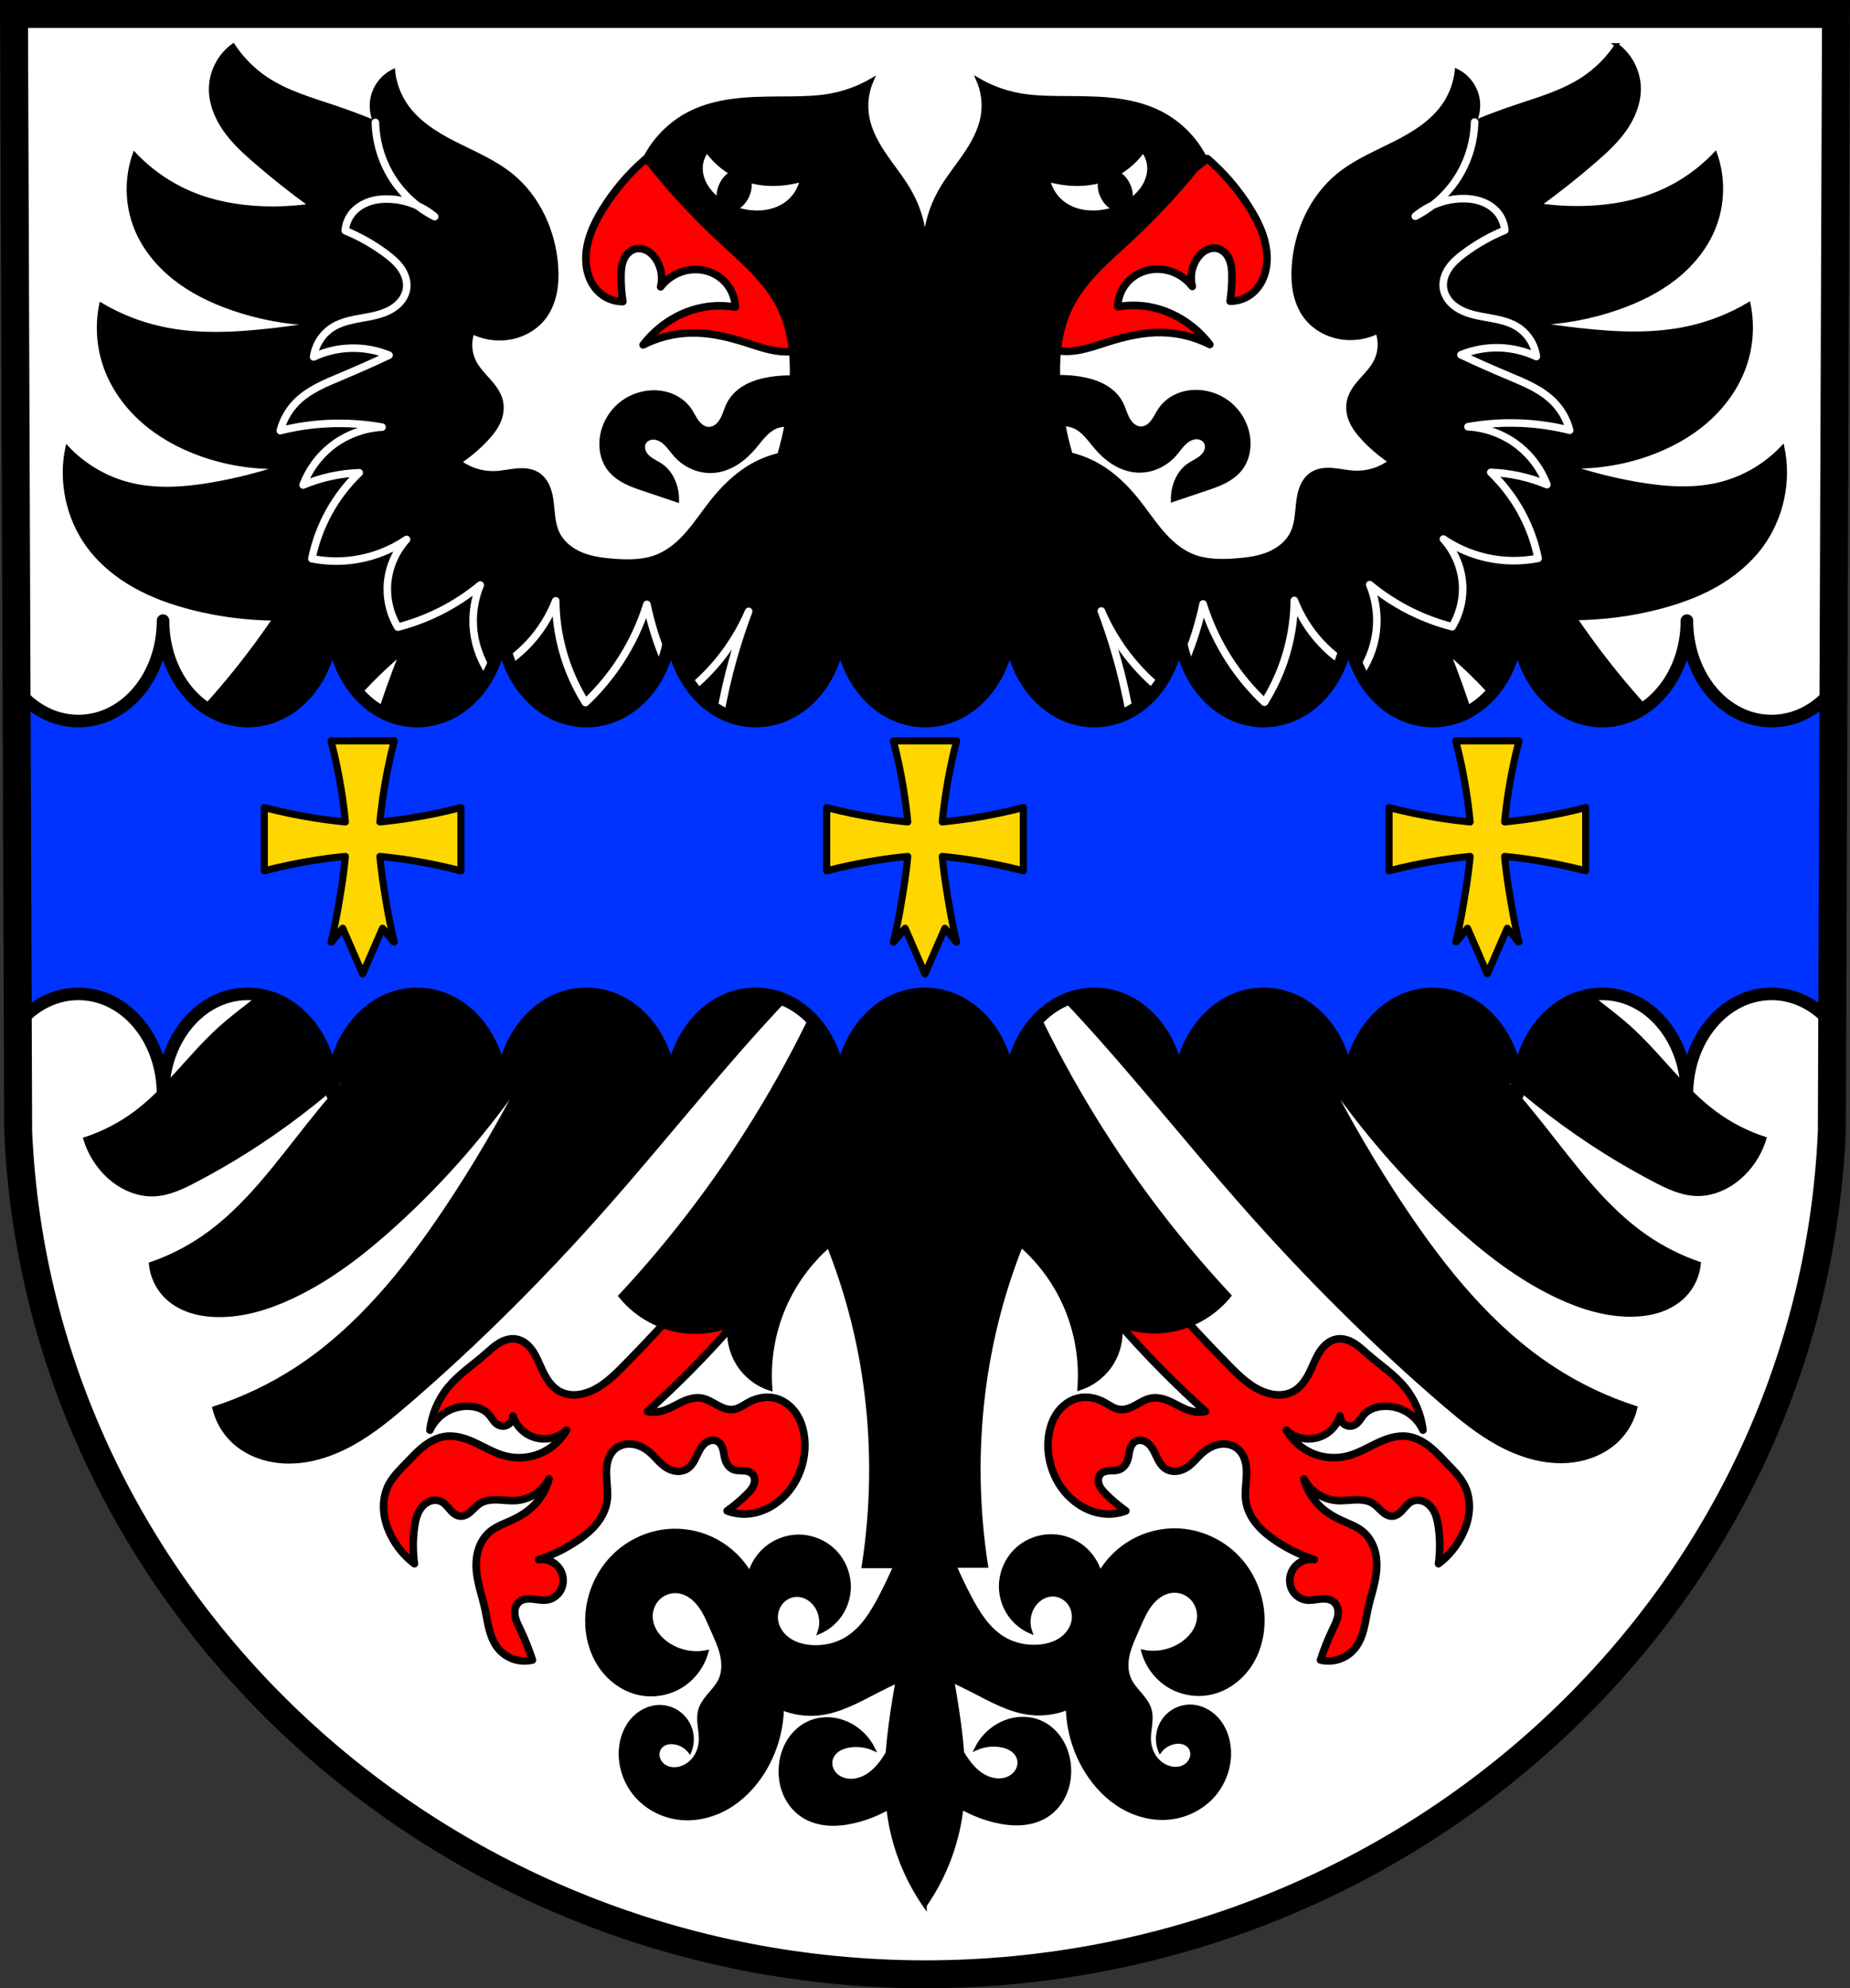 <?xml version="1.0" encoding="UTF-8" standalone="no"?>
<!-- Created with Inkscape (http://www.inkscape.org/) -->

<svg
   xmlns:dc="http://purl.org/dc/elements/1.1/"
   xmlns:cc="http://creativecommons.org/ns#"
   xmlns:rdf="http://www.w3.org/1999/02/22-rdf-syntax-ns#"
   xmlns:svg="http://www.w3.org/2000/svg"
   xmlns="http://www.w3.org/2000/svg"
   xmlns:sodipodi="http://sodipodi.sourceforge.net/DTD/sodipodi-0.dtd"
   xmlns:inkscape="http://www.inkscape.org/namespaces/inkscape"
   width="194.64mm"
   height="209.15mm"
   viewBox="0 0 194.64 209.15"
   version="1.1"
   id="svg7083"
   inkscape:version="0.92.4 (5da689c313, 2019-01-14)"
   sodipodi:docname="DEU Metterich COA.svg">
  <rect x="0" y="0" width="194.64" height="209.15" fill="#333333" stroke="none"/>
  <defs
     id="defs7077">
    <inkscape:path-effect
       effect="spiro"
       id="path-effect8457"
       is_visible="true" />
    <inkscape:path-effect
       effect="spiro"
       id="path-effect8407"
       is_visible="true" />
    <inkscape:path-effect
       effect="spiro"
       id="path-effect8383"
       is_visible="true" />
    <inkscape:path-effect
       effect="spiro"
       id="path-effect8345"
       is_visible="true" />
    <inkscape:path-effect
       effect="spiro"
       id="path-effect8309"
       is_visible="true" />
    <inkscape:path-effect
       effect="spiro"
       id="path-effect8303"
       is_visible="true" />
    <inkscape:path-effect
       effect="spiro"
       id="path-effect8298"
       is_visible="true" />
    <inkscape:path-effect
       effect="spiro"
       id="path-effect8293"
       is_visible="true" />
    <inkscape:path-effect
       effect="spiro"
       id="path-effect8289"
       is_visible="true" />
    <inkscape:path-effect
       effect="spiro"
       id="path-effect8345-5"
       is_visible="true" />
    <inkscape:path-effect
       effect="spiro"
       id="path-effect8383-8"
       is_visible="true" />
    <inkscape:path-effect
       effect="spiro"
       id="path-effect8407-5"
       is_visible="true" />
    <inkscape:path-effect
       effect="spiro"
       id="path-effect8457-2"
       is_visible="true" />
    <inkscape:path-effect
       effect="spiro"
       id="path-effect8457-2-9"
       is_visible="true" />
  </defs>
  <sodipodi:namedview
     id="base"
     pagecolor="#ffffff"
     bordercolor="#666666"
     borderopacity="1.0"
     inkscape:pageopacity="0.0"
     inkscape:pageshadow="2"
     inkscape:zoom="0.69324411"
     inkscape:cx="367.82386"
     inkscape:cy="395.24315"
     inkscape:document-units="mm"
     inkscape:current-layer="layer1"
     showgrid="false"
     inkscape:window-width="1366"
     inkscape:window-height="745"
     inkscape:window-x="-8"
     inkscape:window-y="-8"
     inkscape:window-maximized="1"
     fit-margin-top="0"
     fit-margin-left="0"
     fit-margin-right="0"
     fit-margin-bottom="0"
     inkscape:snap-midpoints="true"
     inkscape:snap-smooth-nodes="true"
     inkscape:snap-nodes="true" />
  <g
     inkscape:label="Ebene 1"
     inkscape:groupmode="layer"
     id="layer1"
     transform="translate(-4.305,-9.808)">
    <path
       style="fill:#ffffff;fill-rule:evenodd;stroke:none;stroke-width:2.938;stroke-linecap:round;stroke-linejoin:miter;stroke-miterlimit:4;stroke-dasharray:none;stroke-opacity:1"
       inkscape:connector-curvature="0"
       d="m 197.47,11.278 -0.438,117.565 c -2.134,49.453 -44.287,88.619 -95.407,88.646 C 50.551,217.428 8.382,178.248 6.218,128.842 L 5.78,11.278 H 101.623 Z"
       id="path10563-0-6-6-9"
       sodipodi:nodetypes="ccccccc" />
    <path
       style="fill:#ff0000;stroke:#000000;stroke-width:3;stroke-linecap:round;stroke-linejoin:round;stroke-opacity:1;stroke-miterlimit:4;stroke-dasharray:none;fill-opacity:1"
       d="M 479.32 62.941 C 466.521 73.484 452.608 82.672 437.887 90.303 C 433.06 92.805 428.137 95.144 423.535 98.039 C 418.933 100.934 414.623 104.428 411.459 108.85 C 408.295 113.271 406.34 118.696 406.73 124.119 C 406.926 126.83 407.707 129.508 409.088 131.85 C 410.468 134.191 412.456 136.188 414.84 137.494 C 418.251 139.363 422.314 139.75 426.18 139.322 C 430.951 138.794 435.501 137.105 440.08 135.664 C 446.957 133.5 454.091 131.864 461.299 132.006 C 467.889 132.135 474.446 133.774 480.322 136.762 C 478.119 133.874 475.527 131.283 472.639 129.08 C 467.819 125.403 462.148 122.816 456.178 121.764 C 452.074 121.04 447.842 121.04 443.738 121.764 C 443.816 118.299 445.133 114.875 447.396 112.252 C 449.407 109.922 452.14 108.236 455.107 107.42 C 458.075 106.604 461.265 106.652 464.225 107.496 C 467.831 108.525 471.089 110.739 473.371 113.715 C 472.41 110.018 473.091 105.926 475.199 102.74 C 476.117 101.353 477.313 100.12 478.783 99.34 C 480.253 98.56 482.012 98.263 483.613 98.717 C 484.672 99.017 485.629 99.633 486.395 100.424 C 487.16 101.215 487.738 102.175 488.145 103.197 C 488.958 105.242 489.093 107.49 489.102 109.691 C 489.115 112.996 488.869 116.302 488.369 119.568 C 491.232 119.59 494.094 118.68 496.418 117.008 C 498.477 115.526 500.099 113.472 501.191 111.182 C 502.283 108.892 502.855 106.371 503.002 103.838 C 503.432 96.445 500.302 89.292 496.418 82.986 C 491.794 75.479 486.004 68.691 479.32 62.941 z M 256.326 63.096 C 249.642 68.846 243.852 75.634 239.229 83.141 C 235.345 89.446 232.215 96.599 232.645 103.992 C 232.792 106.525 233.363 109.046 234.455 111.336 C 235.547 113.626 237.169 115.68 239.229 117.162 C 241.552 118.834 244.415 119.745 247.277 119.723 C 246.777 116.456 246.531 113.15 246.545 109.846 C 246.554 107.645 246.688 105.397 247.502 103.352 C 247.909 102.329 248.485 101.369 249.25 100.578 C 250.015 99.787 250.974 99.171 252.033 98.871 C 253.634 98.417 255.394 98.714 256.863 99.494 C 258.333 100.274 259.529 101.507 260.447 102.895 C 262.555 106.08 263.236 110.172 262.275 113.869 C 264.558 110.894 267.816 108.679 271.422 107.65 C 274.381 106.806 277.572 106.758 280.539 107.574 C 283.506 108.39 286.237 110.076 288.248 112.406 C 290.512 115.03 291.829 118.454 291.906 121.918 C 287.802 121.194 283.573 121.194 279.469 121.918 C 273.499 122.971 267.828 125.558 263.008 129.234 C 260.12 131.437 257.527 134.028 255.324 136.916 C 261.2 133.929 267.757 132.29 274.348 132.16 C 281.555 132.019 288.688 133.655 295.564 135.818 C 300.143 137.259 304.696 138.948 309.467 139.477 C 313.333 139.904 317.395 139.517 320.807 137.648 C 323.191 136.343 325.178 134.346 326.559 132.004 C 327.939 129.662 328.719 126.985 328.914 124.273 C 329.304 118.851 327.351 113.425 324.188 109.004 C 321.024 104.583 316.713 101.088 312.111 98.193 C 307.509 95.299 302.587 92.959 297.76 90.457 C 283.038 82.826 269.125 73.638 256.326 63.096 z M 287.434 510.146 L 273.869 513.846 C 265.402 523.574 256.63 533.035 247.564 542.209 C 243.243 546.582 238.622 551.033 232.764 552.896 C 231.088 553.429 229.334 553.737 227.576 553.701 C 225.818 553.667 224.057 553.279 222.488 552.484 C 220.717 551.587 219.231 550.19 218.035 548.605 C 216.839 547.02 215.916 545.246 215.088 543.441 C 213.943 540.947 212.952 538.354 211.379 536.105 C 210.592 534.981 209.661 533.949 208.557 533.135 C 207.452 532.321 206.169 531.731 204.812 531.521 C 202.461 531.159 200.055 531.966 198.027 533.211 C 196 534.456 194.275 536.122 192.482 537.688 C 187.65 541.908 182.205 545.504 178.094 550.43 C 174.025 555.305 171.419 561.385 170.695 567.693 C 172.063 564.686 174.373 562.118 177.219 560.439 C 180.064 558.761 183.431 557.982 186.725 558.24 C 188.104 558.348 189.477 558.634 190.752 559.17 C 192.027 559.705 193.206 560.496 194.125 561.529 C 194.743 562.224 195.235 563.018 195.795 563.76 C 196.355 564.502 197.003 565.208 197.826 565.639 C 198.567 566.027 199.431 566.171 200.258 566.045 C 201.085 565.919 201.868 565.523 202.459 564.932 C 203.05 564.34 203.45 563.555 203.576 562.729 C 203.611 562.5 203.619 562.268 203.613 562.037 C 204.683 565.325 207.067 568.185 210.156 569.75 C 212.52 570.947 215.252 571.404 217.877 571.039 C 220.501 570.674 223.005 569.49 224.953 567.693 C 222.606 571.781 218.895 575.071 214.555 576.91 C 210.215 578.749 205.271 579.128 200.701 577.971 C 196.596 576.932 192.901 574.731 189.078 572.91 C 185.255 571.089 181.057 569.606 176.859 570.16 C 173.667 570.582 170.723 572.163 168.189 574.15 C 165.656 576.137 163.477 578.531 161.24 580.848 C 158.658 583.522 155.938 586.168 154.252 589.48 C 152.704 592.522 152.113 596.007 152.336 599.412 C 152.559 602.818 153.574 606.146 155.074 609.211 C 157.277 613.711 160.543 617.686 164.529 620.721 C 163.88 615.954 163.88 611.1 164.529 606.334 C 164.921 603.458 165.604 600.49 167.455 598.254 C 168.381 597.136 169.593 596.235 170.977 595.797 C 172.36 595.359 173.918 595.409 175.217 596.057 C 176.643 596.768 177.634 598.098 178.688 599.293 C 179.214 599.891 179.772 600.467 180.422 600.928 C 181.072 601.389 181.823 601.731 182.615 601.812 C 183.404 601.893 184.205 601.712 184.926 601.381 C 185.646 601.05 186.291 600.573 186.887 600.049 C 188.077 599.001 189.098 597.746 190.426 596.879 C 192.474 595.541 195.039 595.27 197.484 595.348 C 199.93 595.426 202.372 595.815 204.812 595.646 C 207.546 595.457 210.227 594.554 212.518 593.051 C 214.809 591.547 216.703 589.446 217.965 587.014 C 216.87 591.231 214.562 595.128 211.389 598.113 C 208.998 600.363 206.15 602.085 203.168 603.457 C 200.206 604.82 197.036 605.887 194.535 607.979 C 192.286 609.86 190.719 612.486 189.877 615.295 C 189.035 618.104 188.891 621.092 189.191 624.01 C 189.696 628.908 191.42 633.588 192.48 638.396 C 193.094 641.177 193.487 644.007 194.209 646.762 C 194.931 649.516 196.009 652.233 197.824 654.428 C 199.425 656.363 201.577 657.837 203.959 658.631 C 206.341 659.425 208.947 659.537 211.389 658.949 C 210.021 654.735 208.372 650.612 206.457 646.617 C 205.624 644.881 204.729 643.131 204.441 641.227 C 204.298 640.274 204.312 639.291 204.564 638.361 C 204.817 637.432 205.316 636.559 206.045 635.93 C 206.765 635.307 207.682 634.943 208.619 634.779 C 209.557 634.616 210.518 634.647 211.465 634.742 C 213.358 634.935 215.263 635.393 217.145 635.107 C 219.307 634.78 221.28 633.43 222.422 631.564 C 223.564 629.699 223.87 627.356 223.309 625.242 C 222.779 623.25 221.492 621.47 219.766 620.344 C 218.039 619.218 215.892 618.758 213.855 619.076 C 219.233 617.325 224.367 614.828 229.064 611.678 C 231.864 609.8 234.528 607.672 236.68 605.076 C 238.831 602.48 240.456 599.386 240.984 596.057 C 241.558 592.441 240.827 588.761 240.754 585.102 C 240.717 583.272 240.85 581.419 241.381 579.668 C 241.912 577.917 242.865 576.263 244.273 575.094 C 245.257 574.277 246.443 573.713 247.688 573.424 C 248.932 573.134 250.235 573.114 251.496 573.32 C 254.019 573.734 256.336 575.042 258.25 576.736 C 260.359 578.603 262.05 580.959 264.414 582.49 C 265.696 583.321 267.167 583.888 268.689 584.004 C 270.212 584.12 271.787 583.764 273.047 582.9 C 274.264 582.066 275.132 580.814 275.822 579.51 C 276.513 578.206 277.054 576.826 277.783 575.543 C 278.512 574.26 279.46 573.052 280.746 572.33 C 281.389 571.969 282.111 571.736 282.848 571.701 C 283.584 571.667 284.337 571.833 284.969 572.215 C 285.524 572.55 285.973 573.044 286.311 573.598 C 286.648 574.152 286.878 574.766 287.047 575.393 C 287.385 576.646 287.487 577.954 287.846 579.201 C 288.096 580.074 288.476 580.916 289.023 581.641 C 289.571 582.365 290.292 582.969 291.133 583.312 C 292.323 583.8 293.654 583.743 294.939 583.799 C 295.582 583.825 296.227 583.886 296.848 584.057 C 297.468 584.227 298.066 584.515 298.533 584.957 C 299.109 585.502 299.46 586.262 299.568 587.047 C 299.677 587.832 299.551 588.64 299.275 589.383 C 298.724 590.869 297.606 592.066 296.477 593.178 C 294.049 595.568 291.437 597.769 288.668 599.754 C 291.022 600.643 293.551 601.066 296.066 600.988 C 301.584 600.817 306.872 598.222 310.865 594.41 C 316.892 588.658 320.066 580.114 319.496 571.803 C 319.244 568.124 318.273 564.44 316.27 561.344 C 314.266 558.247 311.169 555.781 307.576 554.949 C 304.121 554.15 300.416 554.903 297.299 556.594 C 296.295 557.138 295.345 557.776 294.342 558.322 C 293.339 558.868 292.266 559.326 291.133 559.471 C 289.999 559.615 288.842 559.442 287.754 559.096 C 286.666 558.748 285.64 558.232 284.639 557.682 C 282.636 556.582 280.647 555.314 278.391 554.951 C 276.948 554.719 275.462 554.876 274.051 555.252 C 272.639 555.628 271.293 556.22 269.984 556.869 C 267.366 558.167 264.814 559.718 261.949 560.295 C 260.327 560.622 258.638 560.622 257.016 560.295 C 262.497 555.372 267.843 550.3 273.047 545.086 C 278.888 539.233 284.549 533.202 290.02 527.002 L 287.434 510.146 z M 448.211 510.146 L 445.625 527.002 C 451.096 533.202 456.757 539.233 462.598 545.086 C 467.801 550.3 473.148 555.372 478.629 560.295 C 477.006 560.622 475.32 560.622 473.697 560.295 C 470.833 559.718 468.28 558.167 465.662 556.869 C 464.353 556.22 463.005 555.628 461.594 555.252 C 460.182 554.876 458.696 554.719 457.254 554.951 C 454.998 555.314 453.011 556.582 451.008 557.682 C 450.006 558.232 448.979 558.748 447.891 559.096 C 446.802 559.443 445.645 559.618 444.512 559.473 C 443.379 559.328 442.306 558.87 441.303 558.324 C 440.299 557.778 439.352 557.14 438.348 556.596 C 435.231 554.905 431.525 554.152 428.07 554.951 C 424.477 555.783 421.38 558.249 419.377 561.346 C 417.374 564.442 416.401 568.126 416.148 571.805 C 415.579 580.116 418.755 588.66 424.781 594.412 C 428.774 598.224 434.062 600.82 439.58 600.99 C 442.095 601.068 444.623 600.645 446.977 599.756 C 444.208 597.77 441.597 595.57 439.17 593.18 C 438.04 592.068 436.921 590.871 436.369 589.385 C 436.093 588.642 435.97 587.834 436.078 587.049 C 436.187 586.264 436.538 585.504 437.113 584.959 C 437.58 584.517 438.179 584.229 438.799 584.059 C 439.419 583.888 440.064 583.828 440.707 583.801 C 441.992 583.745 443.323 583.802 444.514 583.314 C 445.354 582.971 446.075 582.367 446.623 581.643 C 447.171 580.918 447.55 580.076 447.801 579.203 C 448.159 577.956 448.262 576.648 448.6 575.395 C 448.769 574.768 448.998 574.154 449.336 573.6 C 449.674 573.045 450.124 572.553 450.68 572.217 C 451.311 571.835 452.062 571.668 452.799 571.703 C 453.536 571.737 454.257 571.971 454.9 572.332 C 456.187 573.054 457.134 574.262 457.863 575.545 C 458.592 576.828 459.134 578.208 459.824 579.512 C 460.515 580.816 461.383 582.068 462.6 582.902 C 463.859 583.766 465.434 584.121 466.957 584.006 C 468.48 583.89 469.951 583.323 471.232 582.492 C 473.597 580.961 475.287 578.605 477.396 576.738 C 479.311 575.044 481.628 573.736 484.15 573.322 C 485.412 573.116 486.714 573.134 487.959 573.424 C 489.204 573.713 490.39 574.277 491.373 575.094 C 492.781 576.263 493.734 577.917 494.266 579.668 C 494.797 581.419 494.929 583.272 494.893 585.102 C 494.819 588.761 494.087 592.441 494.66 596.057 C 495.188 599.386 496.813 602.48 498.965 605.076 C 501.116 607.672 503.78 609.8 506.58 611.678 C 511.277 614.828 516.411 617.325 521.789 619.076 C 519.753 618.758 517.605 619.218 515.879 620.344 C 514.153 621.47 512.865 623.25 512.336 625.242 C 511.774 627.356 512.08 629.699 513.223 631.564 C 514.365 633.43 516.337 634.78 518.5 635.107 C 520.382 635.393 522.286 634.935 524.18 634.742 C 525.126 634.646 526.088 634.615 527.025 634.779 C 527.963 634.943 528.88 635.307 529.6 635.93 C 530.328 636.559 530.827 637.432 531.08 638.361 C 531.333 639.291 531.349 640.274 531.205 641.227 C 530.918 643.131 530.022 644.881 529.189 646.617 C 527.274 650.612 525.626 654.735 524.258 658.949 C 526.699 659.537 529.305 659.425 531.688 658.631 C 534.07 657.837 536.221 656.363 537.822 654.428 C 539.638 652.233 540.715 649.516 541.438 646.762 C 542.16 644.007 542.553 641.177 543.166 638.396 C 544.227 633.588 545.95 628.908 546.455 624.01 C 546.756 621.092 546.612 618.104 545.77 615.295 C 544.927 612.486 543.361 609.86 541.111 607.979 C 538.611 605.887 535.44 604.82 532.479 603.457 C 529.496 602.085 526.649 600.363 524.258 598.113 C 521.084 595.128 518.776 591.231 517.682 587.014 C 518.943 589.446 520.838 591.547 523.129 593.051 C 525.42 594.554 528.1 595.457 530.834 595.646 C 533.275 595.815 535.717 595.426 538.162 595.348 C 540.607 595.269 543.172 595.541 545.221 596.879 C 546.548 597.746 547.569 599.001 548.76 600.049 C 549.355 600.573 550 601.05 550.721 601.381 C 551.441 601.712 552.242 601.893 553.031 601.812 C 553.824 601.732 554.575 601.389 555.225 600.928 C 555.875 600.467 556.432 599.891 556.959 599.293 C 558.012 598.098 559.004 596.768 560.43 596.057 C 561.729 595.409 563.286 595.359 564.67 595.797 C 566.054 596.235 567.266 597.136 568.191 598.254 C 570.042 600.49 570.726 603.458 571.117 606.334 C 571.766 611.1 571.766 615.954 571.117 620.721 C 575.104 617.686 578.37 613.711 580.572 609.211 C 582.073 606.146 583.088 602.818 583.311 599.412 C 583.533 596.007 582.942 592.522 581.395 589.48 C 579.708 586.168 576.988 583.522 574.406 580.848 C 572.17 578.531 569.991 576.137 567.457 574.15 C 564.923 572.163 561.979 570.582 558.787 570.16 C 554.589 569.606 550.391 571.089 546.568 572.91 C 542.745 574.731 539.05 576.932 534.945 577.971 C 530.376 579.128 525.432 578.749 521.092 576.91 C 516.752 575.071 513.041 571.781 510.693 567.693 C 512.641 569.49 515.145 570.675 517.77 571.039 C 520.394 571.403 523.127 570.947 525.49 569.75 C 528.582 568.184 530.967 565.32 532.035 562.029 C 532.028 562.263 532.036 562.497 532.072 562.729 C 532.198 563.555 532.596 564.34 533.188 564.932 C 533.779 565.523 534.562 565.919 535.389 566.045 C 536.216 566.171 537.081 566.026 537.822 565.639 C 538.646 565.208 539.292 564.502 539.852 563.76 C 540.411 563.018 540.904 562.224 541.521 561.529 C 542.441 560.496 543.619 559.705 544.895 559.17 C 546.17 558.634 547.543 558.348 548.922 558.24 C 552.215 557.982 555.582 558.761 558.428 560.439 C 561.273 562.118 563.585 564.686 564.953 567.693 C 564.229 561.385 561.622 555.305 557.553 550.43 C 553.441 545.504 547.999 541.908 543.166 537.688 C 541.374 536.122 539.647 534.456 537.619 533.211 C 535.591 531.966 533.186 531.159 530.834 531.521 C 529.478 531.73 528.197 532.321 527.092 533.135 C 525.987 533.949 525.054 534.981 524.268 536.105 C 522.694 538.354 521.704 540.947 520.559 543.441 C 519.73 545.246 518.808 547.02 517.611 548.605 C 516.415 550.19 514.931 551.587 513.16 552.484 C 511.592 553.279 509.83 553.665 508.072 553.701 C 506.314 553.735 504.558 553.429 502.883 552.896 C 497.024 551.033 492.405 546.582 488.084 542.209 C 479.019 533.035 470.245 523.574 461.777 513.846 L 448.211 510.146 z "
       transform="matrix(0.265,0,0,0.265,4.305,9.808)"
       id="path8343" />
    <path
       style="fill:#000000;stroke:#000000;stroke-width:0.395;stroke-linecap:butt;stroke-linejoin:miter;stroke-miterlimit:4;stroke-dasharray:none;stroke-opacity:1"
       d="m 174.399,14.542 c -0.908,1.383 -2.092,2.579 -3.462,3.496 -2.183,1.462 -4.755,2.181 -7.239,3.02 -1.433,0.484 -2.85,1.014 -4.249,1.589 0.371,-0.784 0.483,-1.691 0.315,-2.543 -0.243,-1.228 -1.085,-2.32 -2.203,-2.86 -0.132,1.245 -0.568,2.457 -1.259,3.496 -1.257,1.891 -3.265,3.125 -5.282,4.143 -2.017,1.018 -4.135,1.898 -5.891,3.326 -2.82,2.293 -4.464,5.889 -4.721,9.535 -0.066,0.944 -0.046,1.898 0.142,2.825 0.188,0.927 0.548,1.826 1.117,2.578 0.998,1.32 2.609,2.107 4.249,2.225 1.131,0.081 2.282,-0.14 3.304,-0.636 0.351,0.973 0.293,2.089 -0.158,3.019 -0.367,0.759 -0.967,1.371 -1.526,1.999 -0.559,0.628 -1.1,1.314 -1.306,2.133 -0.171,0.68 -0.094,1.412 0.157,2.066 0.302,0.786 0.84,1.456 1.416,2.066 0.833,0.881 1.764,1.667 2.771,2.338 -1.061,0.794 -2.395,1.21 -3.715,1.159 -0.777,-0.03 -1.541,-0.217 -2.316,-0.281 -0.388,-0.032 -0.779,-0.034 -1.163,0.029 -0.384,0.063 -0.76,0.194 -1.085,0.411 -0.462,0.309 -0.801,0.781 -1.02,1.295 -0.22,0.514 -0.327,1.07 -0.397,1.625 -0.139,1.11 -0.141,2.273 -0.628,3.278 -0.497,1.026 -1.458,1.768 -2.507,2.196 -1.049,0.429 -2.187,0.575 -3.315,0.665 -1.592,0.126 -3.244,0.135 -4.721,-0.477 -1.251,-0.519 -2.294,-1.452 -3.18,-2.484 -0.887,-1.031 -1.64,-2.171 -2.485,-3.238 -1.192,-1.503 -2.585,-2.873 -4.249,-3.814 -0.887,-0.502 -1.843,-0.877 -2.833,-1.112 -0.306,-1.037 -0.558,-2.089 -0.76,-3.152 0.423,-0.008 0.848,0.081 1.231,0.265 0.448,0.216 0.829,0.552 1.166,0.92 0.337,0.368 0.635,0.77 0.958,1.151 0.54,0.637 1.151,1.218 1.853,1.667 0.701,0.449 1.496,0.762 2.322,0.847 0.775,0.08 1.568,-0.044 2.288,-0.343 0.72,-0.299 1.368,-0.771 1.886,-1.359 0.355,-0.402 0.651,-0.858 1.044,-1.222 0.196,-0.182 0.418,-0.34 0.664,-0.443 0.246,-0.103 0.519,-0.151 0.782,-0.11 0.171,0.027 0.337,0.091 0.479,0.192 0.142,0.101 0.258,0.239 0.327,0.4 0.11,0.256 0.093,0.556 -0.009,0.815 -0.103,0.259 -0.285,0.48 -0.496,0.66 -0.422,0.36 -0.951,0.566 -1.399,0.892 -0.682,0.497 -1.146,1.259 -1.391,2.071 -0.152,0.502 -0.226,1.028 -0.22,1.553 1.097,-0.375 2.195,-0.745 3.295,-1.109 0.718,-0.238 1.44,-0.475 2.115,-0.816 0.675,-0.342 1.309,-0.796 1.766,-1.402 0.747,-0.99 0.962,-2.327 0.732,-3.55 -0.23,-1.223 -0.887,-2.358 -1.823,-3.167 -0.936,-0.809 -2.146,-1.288 -3.377,-1.345 -0.769,-0.036 -1.549,0.09 -2.255,0.401 -0.706,0.311 -1.335,0.809 -1.773,1.448 -0.277,0.405 -0.477,0.86 -0.771,1.253 -0.147,0.196 -0.319,0.376 -0.522,0.512 -0.203,0.135 -0.441,0.225 -0.684,0.233 -0.301,0.009 -0.598,-0.108 -0.838,-0.291 -0.24,-0.184 -0.426,-0.431 -0.573,-0.697 -0.293,-0.531 -0.434,-1.136 -0.713,-1.675 -0.402,-0.778 -1.081,-1.387 -1.847,-1.802 -0.766,-0.415 -1.617,-0.645 -2.475,-0.787 -0.759,-0.125 -1.528,-0.179 -2.297,-0.169 -0.067,-2.497 0.23,-5.025 1.313,-7.256 1.4,-2.882 3.953,-4.981 6.295,-7.152 2.847,-2.639 5.481,-5.512 7.868,-8.582 -1.023,-2.039 -2.702,-3.735 -4.721,-4.768 -1.647,-0.843 -3.486,-1.243 -5.324,-1.422 -1.838,-0.179 -3.688,-0.146 -5.534,-0.167 -1.37,-0.016 -2.745,-0.062 -4.091,-0.318 -1.491,-0.283 -2.935,-0.823 -4.249,-1.589 0.533,1.198 0.702,2.559 0.476,3.852 -0.267,1.532 -1.058,2.918 -1.94,4.193 -0.882,1.275 -1.871,2.48 -2.616,3.842 -0.856,1.564 -1.372,3.317 -1.502,5.099 v 0.041 c -0.13,-1.782 -0.646,-3.535 -1.502,-5.099 -0.745,-1.361 -1.734,-2.567 -2.616,-3.842 -0.882,-1.275 -1.673,-2.661 -1.94,-4.193 -0.225,-1.294 -0.057,-2.654 0.476,-3.852 -1.314,0.766 -2.758,1.306 -4.249,1.589 -1.346,0.255 -2.721,0.302 -4.091,0.318 -1.846,0.021 -3.697,-0.012 -5.534,0.167 -1.838,0.179 -3.677,0.579 -5.324,1.422 -2.019,1.033 -3.698,2.729 -4.721,4.768 2.387,3.069 5.021,5.943 7.868,8.582 2.342,2.171 4.894,4.27 6.295,7.152 1.084,2.231 1.381,4.759 1.313,7.256 -0.769,-0.009 -1.538,0.044 -2.297,0.169 -0.857,0.142 -1.709,0.372 -2.475,0.787 -0.766,0.415 -1.444,1.024 -1.847,1.802 -0.279,0.539 -0.42,1.144 -0.713,1.675 -0.147,0.266 -0.333,0.513 -0.573,0.697 -0.24,0.184 -0.537,0.301 -0.838,0.291 -0.244,-0.008 -0.481,-0.097 -0.684,-0.233 -0.203,-0.135 -0.375,-0.315 -0.522,-0.512 -0.294,-0.392 -0.494,-0.848 -0.771,-1.253 -0.438,-0.639 -1.067,-1.138 -1.773,-1.448 -0.706,-0.311 -1.486,-0.437 -2.255,-0.401 -1.231,0.058 -2.44,0.536 -3.377,1.345 -0.936,0.809 -1.593,1.944 -1.823,3.167 -0.23,1.223 -0.015,2.56 0.732,3.55 0.458,0.607 1.091,1.061 1.766,1.402 0.675,0.342 1.397,0.579 2.115,0.816 1.1,0.364 2.199,0.734 3.295,1.109 0.007,-0.525 -0.068,-1.051 -0.22,-1.553 -0.246,-0.812 -0.71,-1.574 -1.391,-2.071 -0.448,-0.326 -0.977,-0.532 -1.399,-0.892 -0.211,-0.18 -0.394,-0.401 -0.496,-0.66 -0.102,-0.259 -0.119,-0.559 -0.009,-0.815 0.069,-0.161 0.185,-0.299 0.327,-0.4 0.142,-0.101 0.308,-0.165 0.479,-0.192 0.264,-0.041 0.536,0.006 0.782,0.11 0.246,0.103 0.467,0.261 0.664,0.443 0.393,0.364 0.689,0.82 1.044,1.222 0.518,0.587 1.166,1.06 1.886,1.359 0.72,0.299 1.513,0.423 2.288,0.343 0.826,-0.085 1.62,-0.399 2.322,-0.847 0.701,-0.449 1.313,-1.03 1.853,-1.667 0.322,-0.381 0.621,-0.783 0.958,-1.151 0.337,-0.368 0.718,-0.704 1.166,-0.92 0.382,-0.185 0.807,-0.273 1.231,-0.265 -0.202,1.062 -0.454,2.115 -0.76,3.152 -0.989,0.235 -1.946,0.61 -2.833,1.112 -1.663,0.941 -3.057,2.311 -4.249,3.814 -0.845,1.066 -1.599,2.206 -2.485,3.238 -0.887,1.031 -1.929,1.965 -3.18,2.484 -1.477,0.612 -3.129,0.603 -4.721,0.477 -1.128,-0.089 -2.267,-0.236 -3.315,-0.665 -1.049,-0.429 -2.009,-1.17 -2.507,-2.196 -0.487,-1.005 -0.489,-2.168 -0.628,-3.278 -0.07,-0.555 -0.177,-1.111 -0.397,-1.625 -0.22,-0.514 -0.558,-0.986 -1.02,-1.295 -0.324,-0.217 -0.701,-0.347 -1.085,-0.411 -0.384,-0.063 -0.775,-0.062 -1.163,-0.029 -0.775,0.064 -1.539,0.251 -2.316,0.281 -1.32,0.052 -2.654,-0.364 -3.715,-1.159 1.007,-0.671 1.938,-1.457 2.771,-2.338 0.576,-0.61 1.114,-1.28 1.416,-2.066 0.251,-0.654 0.329,-1.386 0.157,-2.066 -0.206,-0.818 -0.748,-1.504 -1.306,-2.133 -0.559,-0.628 -1.158,-1.241 -1.526,-1.999 -0.451,-0.93 -0.509,-2.047 -0.158,-3.019 1.022,0.495 2.173,0.717 3.304,0.636 1.64,-0.117 3.251,-0.905 4.249,-2.225 0.568,-0.752 0.928,-1.651 1.117,-2.578 0.188,-0.927 0.209,-1.882 0.142,-2.825 -0.257,-3.647 -1.901,-7.243 -4.721,-9.535 -1.756,-1.428 -3.874,-2.308 -5.891,-3.326 -2.017,-1.018 -4.025,-2.252 -5.282,-4.143 -0.691,-1.04 -1.127,-2.251 -1.259,-3.496 -1.119,0.54 -1.96,1.632 -2.203,2.86 -0.169,0.852 -0.057,1.759 0.315,2.543 -1.399,-0.575 -2.816,-1.105 -4.249,-1.589 -2.484,-0.839 -5.056,-1.558 -7.239,-3.02 -1.369,-0.917 -2.554,-2.113 -3.462,-3.496 -1.41,1.008 -2.311,2.706 -2.36,4.45 -0.045,1.575 0.571,3.115 1.469,4.404 0.898,1.289 2.067,2.359 3.252,3.383 1.874,1.62 3.817,3.158 5.822,4.609 -1.732,0.251 -3.487,0.34 -5.235,0.264 -2.514,-0.109 -5.029,-0.564 -7.354,-1.535 -2.248,-0.938 -4.3,-2.356 -5.98,-4.132 -0.89,2.498 -0.832,5.327 0.158,7.787 0.846,2.103 2.339,3.905 4.115,5.295 1.777,1.39 3.831,2.386 5.956,3.128 2.877,1.005 5.908,1.561 8.951,1.641 -1.626,0.266 -3.259,0.491 -4.896,0.674 -3.853,0.43 -7.789,0.624 -11.572,-0.225 -2.187,-0.491 -4.298,-1.328 -6.231,-2.472 -0.442,2.159 -0.286,4.44 0.445,6.517 0.782,2.221 2.206,4.186 3.966,5.734 1.761,1.548 3.85,2.688 6.048,3.481 2.703,0.975 5.588,1.435 8.457,1.348 -2.325,0.777 -4.708,1.378 -7.121,1.798 -2.946,0.513 -6.006,0.749 -8.902,0 -2.447,-0.633 -4.711,-1.974 -6.454,-3.821 -0.751,3.555 0.081,7.419 2.226,10.338 1.284,1.747 2.998,3.146 4.881,4.203 1.883,1.057 3.935,1.781 6.024,2.315 2.835,0.724 5.756,1.102 8.679,1.124 -1.526,2.251 -3.161,4.426 -4.896,6.517 -4.496,5.418 -9.668,10.264 -15.355,14.384 2.519,1.676 5.519,2.605 8.535,2.645 3.016,0.04 6.039,-0.811 8.6,-2.42 4.329,-2.719 7.074,-7.314 10.325,-11.28 1.856,-2.265 3.915,-4.36 6.143,-6.251 -1.808,4.53 -3.297,9.191 -4.451,13.935 -0.849,3.489 -1.518,7.03 -2.632,10.442 -1.114,3.412 -2.706,6.732 -5.157,9.336 -2.034,2.16 -4.582,3.751 -6.788,5.731 -3.16,2.838 -5.603,6.465 -9.013,8.99 -1.585,1.174 -3.359,2.088 -5.23,2.697 0.423,1.397 1.195,2.684 2.225,3.708 1.327,1.32 3.146,2.207 5.007,2.135 1.537,-0.06 2.974,-0.746 4.34,-1.461 2.288,-1.198 4.518,-2.511 6.676,-3.933 4.009,-2.64 7.776,-5.653 11.238,-8.99 -2.077,2.294 -4.082,4.656 -6.009,7.08 -3.365,4.232 -6.578,8.737 -11.016,11.799 -1.717,1.185 -3.595,2.133 -5.564,2.809 0.118,1.259 0.678,2.471 1.558,3.371 0.698,0.714 1.582,1.227 2.523,1.549 0.941,0.322 1.937,0.457 2.93,0.474 2.694,0.046 5.343,-0.768 7.789,-1.91 4.078,-1.904 7.682,-4.712 11.016,-7.754 5.063,-4.619 9.591,-9.835 13.464,-15.508 -2.441,4.798 -5.164,9.451 -8.15,13.924 -4.318,6.468 -9.304,12.67 -15.794,16.899 -2.689,1.753 -5.609,3.144 -8.659,4.126 0.288,1.222 0.911,2.362 1.781,3.259 1.441,1.486 3.507,2.256 5.564,2.36 2.481,0.125 4.943,-0.659 7.125,-1.859 2.182,-1.2 4.116,-2.804 6.005,-4.433 7.317,-6.314 14.168,-13.172 20.58,-20.42 6.009,-6.793 11.634,-13.931 17.789,-20.589 2.441,-2.64 4.964,-5.204 7.563,-7.685 -3.153,7.994 -7.166,15.643 -11.945,22.767 -3.514,5.238 -7.441,10.193 -11.733,14.802 1.213,1.501 2.854,2.645 4.673,3.259 2.188,0.738 4.625,0.698 6.788,-0.112 -0.14,1.362 0.179,2.768 0.89,3.933 0.78,1.277 2.03,2.254 3.449,2.697 -0.229,-2.946 0.273,-5.946 1.447,-8.653 1.062,-2.449 2.671,-4.655 4.673,-6.405 0.919,2.31 1.7,4.675 2.337,7.079 1.502,5.669 2.2,11.551 2.114,17.419 -0.045,3.085 -0.305,6.166 -0.779,9.214 h 3.317 c -0.478,1.104 -0.996,2.19 -1.555,3.254 -0.884,1.684 -1.931,3.381 -3.549,4.363 -1.125,0.683 -2.472,0.967 -3.78,0.857 -0.821,-0.07 -1.643,-0.298 -2.321,-0.77 -0.678,-0.473 -1.198,-1.209 -1.304,-2.034 -0.083,-0.64 0.094,-1.315 0.495,-1.817 0.401,-0.503 1.025,-0.822 1.665,-0.831 0.395,-0.006 0.788,0.103 1.133,0.297 0.345,0.194 0.641,0.471 0.872,0.794 0.57,0.796 0.719,1.882 0.386,2.805 0.842,-0.367 1.584,-0.967 2.124,-1.716 0.54,-0.749 0.876,-1.646 0.962,-2.569 0.142,-1.514 -0.413,-3.079 -1.466,-4.166 -1.053,-1.087 -2.584,-1.682 -4.088,-1.599 -1.101,0.061 -2.18,0.474 -3.044,1.166 -0.864,0.692 -1.508,1.66 -1.816,2.729 -0.823,-1.406 -2.024,-2.584 -3.44,-3.374 -1.416,-0.79 -3.043,-1.189 -4.659,-1.145 -2.379,0.066 -4.713,1.114 -6.369,2.84 -1.656,1.726 -2.62,4.106 -2.656,6.509 -0.026,1.747 0.437,3.518 1.422,4.954 0.986,1.436 2.508,2.515 4.209,2.837 1.471,0.279 3.041,-0.019 4.312,-0.818 1.271,-0.798 2.229,-2.09 2.631,-3.546 -1.46,0.299 -3.039,-0.049 -4.243,-0.935 -0.46,-0.338 -0.868,-0.754 -1.162,-1.246 -0.294,-0.492 -0.469,-1.062 -0.458,-1.637 0.013,-0.711 0.321,-1.412 0.839,-1.894 0.517,-0.482 1.237,-0.736 1.938,-0.677 0.478,0.04 0.939,0.22 1.34,0.485 0.401,0.265 0.744,0.613 1.034,0.999 0.579,0.772 0.941,1.682 1.329,2.567 0.365,0.832 0.761,1.659 0.977,2.542 0.216,0.884 0.24,1.846 -0.128,2.677 -0.267,0.603 -0.72,1.097 -1.146,1.598 -0.426,0.5 -0.843,1.037 -1.014,1.674 -0.135,0.504 -0.107,1.038 -0.049,1.556 0.058,0.519 0.146,1.038 0.126,1.56 -0.025,0.656 -0.227,1.308 -0.603,1.843 -0.376,0.535 -0.931,0.946 -1.558,1.118 -0.328,0.09 -0.675,0.114 -1.009,0.051 -0.334,-0.063 -0.653,-0.217 -0.899,-0.453 -0.246,-0.236 -0.416,-0.556 -0.454,-0.897 -0.038,-0.341 0.059,-0.699 0.279,-0.96 0.165,-0.195 0.392,-0.331 0.634,-0.405 0.243,-0.074 0.502,-0.088 0.754,-0.062 0.658,0.067 1.284,0.412 1.697,0.935 0.253,-0.639 0.308,-1.356 0.155,-2.026 -0.171,-0.749 -0.603,-1.434 -1.2,-1.91 -0.597,-0.476 -1.356,-0.74 -2.117,-0.739 -1.1,0.002 -2.164,0.559 -2.885,1.398 -0.721,0.839 -1.114,1.936 -1.203,3.043 -0.141,1.744 0.464,3.528 1.598,4.851 1.134,1.323 2.777,2.179 4.496,2.394 1.76,0.22 3.572,-0.217 5.112,-1.105 1.539,-0.888 2.811,-2.212 3.759,-3.725 1.25,-1.996 1.952,-4.339 2.006,-6.7 1.239,0.508 2.605,0.698 3.934,0.545 2.148,-0.246 4.091,-1.346 6.017,-2.337 0.72,-0.371 1.449,-0.725 2.181,-1.071 -0.09,0.52 -0.18,1.04 -0.267,1.56 -0.33,1.986 -0.62,3.994 -0.768,6.005 -0.177,0.31 -0.367,0.612 -0.579,0.899 -0.432,0.584 -0.94,1.121 -1.557,1.499 -0.617,0.377 -1.353,0.585 -2.068,0.489 -0.522,-0.07 -1.03,-0.31 -1.376,-0.712 -0.173,-0.201 -0.303,-0.439 -0.372,-0.696 -0.069,-0.257 -0.076,-0.532 -0.012,-0.79 0.105,-0.423 0.397,-0.784 0.757,-1.026 0.36,-0.242 0.784,-0.372 1.211,-0.438 0.836,-0.13 1.707,-0.02 2.486,0.314 -0.504,-1.004 -1.308,-1.852 -2.279,-2.406 -0.672,-0.383 -1.424,-0.626 -2.193,-0.688 -0.769,-0.061 -1.555,0.061 -2.261,0.374 -0.875,0.387 -1.615,1.062 -2.127,1.876 -0.512,0.814 -0.8,1.764 -0.876,2.726 -0.077,0.984 0.066,1.99 0.455,2.895 0.389,0.905 1.028,1.707 1.844,2.249 0.789,0.524 1.725,0.798 2.667,0.872 0.942,0.073 1.89,-0.047 2.81,-0.265 1.237,-0.293 2.432,-0.763 3.54,-1.39 0.049,0.43 0.106,0.859 0.18,1.286 0.551,3.223 1.818,6.319 3.68,8.995 v -0.041 c 1.862,-2.676 3.128,-5.772 3.68,-8.995 0.073,-0.428 0.13,-0.857 0.18,-1.286 1.108,0.627 2.304,1.097 3.54,1.39 0.919,0.217 1.868,0.338 2.81,0.265 0.942,-0.073 1.878,-0.348 2.667,-0.872 0.817,-0.542 1.455,-1.344 1.844,-2.249 0.389,-0.905 0.533,-1.911 0.455,-2.895 -0.076,-0.962 -0.364,-1.911 -0.876,-2.726 -0.512,-0.814 -1.252,-1.489 -2.127,-1.876 -0.707,-0.313 -1.492,-0.435 -2.261,-0.374 -0.769,0.061 -1.521,0.305 -2.193,0.688 -0.971,0.553 -1.774,1.402 -2.279,2.406 0.779,-0.334 1.65,-0.443 2.486,-0.314 0.427,0.066 0.851,0.197 1.211,0.438 0.36,0.242 0.652,0.603 0.757,1.026 0.064,0.258 0.057,0.533 -0.012,0.79 -0.069,0.257 -0.2,0.495 -0.373,0.696 -0.346,0.401 -0.854,0.641 -1.376,0.712 -0.715,0.097 -1.45,-0.112 -2.068,-0.489 -0.617,-0.377 -1.126,-0.915 -1.557,-1.499 -0.212,-0.287 -0.402,-0.589 -0.579,-0.899 -0.148,-2.01 -0.438,-4.019 -0.768,-6.005 -0.086,-0.52 -0.177,-1.04 -0.267,-1.56 0.732,0.346 1.461,0.7 2.181,1.071 1.926,0.991 3.869,2.091 6.017,2.337 1.329,0.152 2.695,-0.037 3.934,-0.545 0.054,2.361 0.755,4.704 2.006,6.7 0.948,1.513 2.22,2.836 3.759,3.725 1.539,0.888 3.352,1.326 5.112,1.105 1.72,-0.215 3.362,-1.071 4.496,-2.394 1.134,-1.323 1.739,-3.107 1.598,-4.851 -0.089,-1.107 -0.482,-2.204 -1.203,-3.043 -0.721,-0.839 -1.786,-1.396 -2.885,-1.398 -0.761,-0.001 -1.52,0.263 -2.117,0.739 -0.597,0.476 -1.029,1.161 -1.2,1.91 -0.153,0.67 -0.098,1.387 0.155,2.026 0.412,-0.523 1.038,-0.868 1.697,-0.935 0.252,-0.026 0.511,-0.012 0.754,0.062 0.243,0.074 0.47,0.21 0.634,0.405 0.22,0.261 0.318,0.619 0.279,0.96 -0.039,0.341 -0.208,0.661 -0.454,0.897 -0.246,0.236 -0.565,0.39 -0.899,0.453 -0.334,0.064 -0.681,0.039 -1.009,-0.051 -0.627,-0.171 -1.181,-0.583 -1.558,-1.118 -0.376,-0.535 -0.578,-1.187 -0.603,-1.843 -0.02,-0.522 0.068,-1.041 0.126,-1.56 0.058,-0.519 0.087,-1.052 -0.049,-1.556 -0.171,-0.637 -0.588,-1.174 -1.014,-1.674 -0.426,-0.5 -0.879,-0.995 -1.146,-1.598 -0.368,-0.831 -0.344,-1.794 -0.128,-2.677 0.216,-0.884 0.612,-1.71 0.977,-2.542 0.388,-0.885 0.751,-1.795 1.329,-2.567 0.289,-0.386 0.632,-0.734 1.034,-0.999 0.401,-0.265 0.862,-0.444 1.34,-0.485 0.701,-0.059 1.421,0.195 1.938,0.677 0.517,0.482 0.825,1.183 0.839,1.894 0.011,0.574 -0.164,1.145 -0.458,1.637 -0.294,0.492 -0.702,0.908 -1.162,1.246 -1.204,0.886 -2.783,1.234 -4.243,0.935 0.402,1.456 1.361,2.747 2.631,3.546 1.271,0.799 2.841,1.096 4.312,0.818 1.7,-0.323 3.223,-1.401 4.209,-2.837 0.986,-1.436 1.448,-3.207 1.422,-4.954 -0.036,-2.403 -1,-4.784 -2.656,-6.509 -1.656,-1.726 -3.991,-2.774 -6.369,-2.84 -1.617,-0.045 -3.244,0.355 -4.659,1.145 -1.416,0.79 -2.617,1.968 -3.44,3.374 -0.308,-1.069 -0.952,-2.037 -1.816,-2.729 -0.864,-0.692 -1.943,-1.106 -3.044,-1.166 -1.504,-0.083 -3.035,0.511 -4.088,1.599 -1.053,1.087 -1.608,2.652 -1.466,4.166 0.086,0.922 0.423,1.82 0.962,2.569 0.54,0.749 1.281,1.349 2.123,1.716 -0.333,-0.923 -0.184,-2.009 0.386,-2.805 0.231,-0.323 0.528,-0.6 0.872,-0.794 0.345,-0.194 0.738,-0.303 1.133,-0.297 0.639,0.009 1.263,0.329 1.665,0.831 0.401,0.503 0.578,1.177 0.495,1.817 -0.106,0.825 -0.626,1.561 -1.304,2.034 -0.678,0.473 -1.5,0.701 -2.321,0.77 -1.308,0.111 -2.655,-0.174 -3.78,-0.857 -1.618,-0.982 -2.665,-2.679 -3.549,-4.363 -0.559,-1.064 -1.076,-2.15 -1.555,-3.254 h 3.317 c -0.473,-3.048 -0.734,-6.129 -0.779,-9.214 -0.086,-5.867 0.612,-11.75 2.114,-17.419 0.637,-2.404 1.418,-4.77 2.337,-7.079 2.002,1.75 3.611,3.956 4.673,6.405 1.174,2.707 1.675,5.707 1.447,8.653 1.42,-0.443 2.669,-1.42 3.449,-2.697 0.712,-1.165 1.03,-2.571 0.89,-3.933 2.163,0.81 4.6,0.85 6.788,0.112 1.819,-0.614 3.46,-1.758 4.673,-3.259 -4.292,-4.609 -8.219,-9.564 -11.733,-14.802 -4.779,-7.124 -8.792,-14.772 -11.945,-22.767 2.6,2.481 5.122,5.044 7.563,7.685 6.155,6.658 11.78,13.796 17.789,20.589 6.412,7.249 13.263,14.107 20.58,20.42 1.889,1.63 3.824,3.233 6.005,4.433 2.182,1.2 4.644,1.984 7.125,1.859 2.056,-0.104 4.123,-0.874 5.564,-2.36 0.87,-0.897 1.493,-2.037 1.781,-3.259 -3.049,-0.982 -5.969,-2.373 -8.659,-4.126 -6.49,-4.229 -11.476,-10.431 -15.794,-16.899 -2.986,-4.473 -5.709,-9.125 -8.15,-13.924 3.873,5.673 8.401,10.889 13.464,15.508 3.334,3.042 6.937,5.85 11.016,7.754 2.446,1.142 5.095,1.956 7.789,1.91 0.993,-0.017 1.989,-0.152 2.93,-0.474 0.941,-0.322 1.825,-0.835 2.523,-1.549 0.88,-0.9 1.44,-2.112 1.558,-3.371 -1.969,-0.676 -3.846,-1.624 -5.564,-2.809 -4.437,-3.062 -7.651,-7.567 -11.016,-11.799 -1.927,-2.424 -3.932,-4.786 -6.009,-7.08 3.462,3.336 7.23,6.35 11.238,8.99 2.159,1.422 4.388,2.735 6.676,3.933 1.365,0.715 2.803,1.401 4.34,1.461 1.862,0.072 3.68,-0.814 5.007,-2.135 1.03,-1.025 1.802,-2.312 2.225,-3.708 -1.871,-0.609 -3.645,-1.523 -5.23,-2.697 -3.41,-2.525 -5.853,-6.152 -9.013,-8.99 -2.205,-1.981 -4.754,-3.571 -6.788,-5.731 -2.452,-2.604 -4.044,-5.923 -5.157,-9.336 -1.114,-3.412 -1.783,-6.953 -2.632,-10.442 -1.154,-4.744 -2.643,-9.404 -4.451,-13.935 2.228,1.891 4.287,3.986 6.143,6.251 3.251,3.966 5.996,8.561 10.325,11.28 2.562,1.609 5.584,2.46 8.6,2.42 3.016,-0.04 6.016,-0.969 8.535,-2.645 -5.688,-4.121 -10.86,-8.966 -15.355,-14.384 -1.735,-2.091 -3.37,-4.267 -4.896,-6.517 2.924,-0.022 5.845,-0.4 8.679,-1.124 2.089,-0.533 4.14,-1.258 6.024,-2.315 1.883,-1.057 3.597,-2.456 4.881,-4.203 2.145,-2.919 2.977,-6.784 2.226,-10.338 -1.743,1.847 -4.007,3.188 -6.454,3.821 -2.896,0.749 -5.955,0.513 -8.902,0 -2.414,-0.42 -4.796,-1.022 -7.121,-1.798 2.869,0.087 5.754,-0.373 8.457,-1.348 2.198,-0.793 4.288,-1.933 6.048,-3.481 1.761,-1.548 3.184,-3.513 3.966,-5.734 0.731,-2.078 0.887,-4.358 0.445,-6.517 -1.933,1.144 -4.044,1.981 -6.231,2.472 -3.784,0.849 -7.72,0.655 -11.572,0.225 -1.637,-0.183 -3.27,-0.408 -4.896,-0.674 3.043,-0.08 6.074,-0.636 8.951,-1.641 2.124,-0.742 4.179,-1.738 5.956,-3.128 1.777,-1.39 3.269,-3.192 4.115,-5.295 0.99,-2.46 1.047,-5.289 0.158,-7.787 -1.68,1.776 -3.732,3.194 -5.98,4.132 -2.325,0.97 -4.84,1.425 -7.354,1.535 -1.748,0.076 -3.503,-0.012 -5.235,-0.264 2.005,-1.451 3.948,-2.989 5.822,-4.609 1.186,-1.025 2.355,-2.094 3.252,-3.383 0.898,-1.289 1.513,-2.828 1.469,-4.404 -0.049,-1.744 -0.95,-3.442 -2.36,-4.45 z"
       id="path8287-6"
       inkscape:connector-curvature="0" />
    <path
       transform="matrix(-1,0,0,1,-3.978,0.041)"
       style="fill:none;stroke:#ffffff;stroke-width:0.794;stroke-linecap:round;stroke-linejoin:round;stroke-miterlimit:4;stroke-dasharray:none;stroke-opacity:1"
       d="m -47.777,22.647 c -0.042,1.846 -0.541,3.68 -1.44,5.293 -1.097,1.967 -2.79,3.595 -4.799,4.614 1.334,-1.126 3.053,-1.788 4.799,-1.846 0.716,-0.024 1.441,0.052 2.118,0.287 0.677,0.235 1.305,0.634 1.758,1.189 0.425,0.522 0.686,1.175 0.738,1.846 -1.507,0.62 -2.936,1.428 -4.245,2.399 -0.606,0.45 -1.193,0.942 -1.623,1.561 -0.431,0.619 -0.694,1.383 -0.591,2.13 0.059,0.43 0.237,0.84 0.492,1.192 0.254,0.352 0.583,0.647 0.948,0.883 0.729,0.473 1.584,0.708 2.436,0.877 1.326,0.263 2.725,0.397 3.876,1.107 1.096,0.676 1.862,1.861 2.03,3.137 -1.212,-0.566 -2.539,-0.882 -3.876,-0.923 -1.385,-0.042 -2.779,0.211 -4.06,0.738 1.645,0.774 3.307,1.512 4.983,2.215 1.715,0.719 3.501,1.436 4.799,2.768 0.797,0.818 1.376,1.847 1.661,2.953 -1.631,-0.41 -3.303,-0.657 -4.983,-0.738 -1.913,-0.092 -3.836,0.032 -5.721,0.369 1.936,0.103 3.835,0.823 5.352,2.03 1.326,1.054 2.358,2.474 2.953,4.06 -0.954,-0.396 -1.943,-0.706 -2.953,-0.923 -0.971,-0.209 -1.96,-0.333 -2.953,-0.369 1.24,1.188 2.301,2.561 3.137,4.06 0.867,1.553 1.492,3.24 1.846,4.983 -1.273,0.252 -2.584,0.314 -3.876,0.185 -2.172,-0.218 -4.286,-0.987 -6.09,-2.215 1.277,1.397 2.014,3.275 2.03,5.168 0.012,1.421 -0.376,2.842 -1.107,4.06 -1.53,-0.395 -3.017,-0.953 -4.429,-1.661 -1.513,-0.758 -2.941,-1.689 -4.245,-2.768 0.556,1.337 0.81,2.799 0.738,4.245 -0.088,1.77 -0.669,3.514 -1.661,4.983 -1.596,-0.766 -3.044,-1.837 -4.245,-3.137 -1.188,-1.287 -2.132,-2.798 -2.768,-4.429 -0.019,2.194 -0.395,4.384 -1.107,6.46 -0.511,1.487 -1.193,2.914 -2.03,4.245 -1.402,-1.321 -2.644,-2.812 -3.691,-4.429 -1.185,-1.831 -2.119,-3.824 -2.768,-5.906 -0.423,2.022 -1.042,4.003 -1.846,5.906 -0.535,1.268 -1.152,2.502 -1.846,3.691 -1.438,-1.064 -2.743,-2.307 -3.876,-3.691 -1.28,-1.565 -2.34,-3.31 -3.137,-5.168 0.885,2.351 1.625,4.756 2.215,7.198 0.717,2.972 1.211,5.998 1.476,9.043"
       id="path8455-8"
       inkscape:connector-curvature="0"
       inkscape:path-effect="#path-effect8457-2"
       inkscape:original-d="m -47.776839,22.647371 c -0.479721,1.76401 -0.507267,3.720202 -1.439958,5.292823 -1.131923,1.908548 -4.798509,4.613954 -4.798509,4.613954 0,0 3.08478,-1.842844 4.798509,-1.845582 1.382475,-0.0022 2.89012,0.507018 3.875723,1.476465 0.472373,0.46463 0.738232,1.845582 0.738232,1.845582 0,0 -3.080735,1.264997 -4.244837,2.399255 -1.027691,1.001344 -2.485191,2.282023 -2.214697,3.691162 0.306178,1.595038 2.423784,2.225076 3.875719,2.952933 1.20113,0.602128 2.795938,0.307762 3.875723,1.107347 1.001082,0.741305 2.030137,3.137488 2.030137,3.137488 0,0 -2.548182,-0.887011 -3.87572,-0.92279 -1.375116,-0.03706 -4.06028,0.738232 -4.06028,0.738232 0,0 3.363097,1.390274 4.98307,2.214697 1.645747,0.83754 3.499893,1.455535 4.798513,2.768373 0.794208,0.802904 1.661022,2.95293 1.661022,2.95293 0,0 -3.305351,-0.668861 -4.98307,-0.738233 -1.909434,-0.07895 -5.721302,0.369118 -5.721302,0.369118 0,0 3.835813,0.87194 5.352187,2.03014 1.329948,1.015808 2.95293,4.060277 2.95293,4.060277 0,0 -1.945118,-0.704166 -2.95293,-0.92279 -0.969423,-0.210297 -2.95293,-0.369117 -2.95293,-0.369117 0,0 2.308035,2.564442 3.137488,4.06028 0.858972,1.549073 1.845582,4.983069 1.845582,4.983069 0,0 -2.596989,0.378597 -3.875722,0.184558 -2.135748,-0.324085 -6.090417,-2.214698 -6.090417,-2.214698 0,0 1.930176,3.319629 2.03014,5.167628 0.07577,1.40081 -1.107351,4.06028 -1.107351,4.06028 0,0 -3.022325,-0.949222 -4.429394,-1.661023 -1.507365,-0.762538 -4.244838,-2.768372 -4.244838,-2.768372 0,0 0.84553,2.812666 0.738233,4.244837 -0.130808,1.745979 -1.661023,4.98307 -1.661023,4.98307 0,0 -3.050081,-1.845828 -4.244837,-3.13749 -1.182275,-1.278169 -2.768372,-4.429395 -2.768372,-4.429395 0,0 -0.445206,4.377711 -1.10735,6.459535 -0.475392,1.494662 -2.030138,4.244837 -2.030138,4.244837 0,0 -2.65964,-2.807741 -3.691165,-4.429395 -1.166906,-1.834485 -2.76837,-5.905859 -2.76837,-5.905859 0,0 -1.074304,3.992993 -1.845582,5.905859 -0.514414,1.275812 -1.845583,3.691163 -1.845583,3.691163 0,0 -2.75708,-2.30137 -3.875719,-3.691163 -1.263548,-1.569827 -3.137488,-5.167627 -3.137488,-5.167627 0,0 1.642004,4.753706 2.214698,7.197767 0.696826,2.973812 0.984573,6.028635 1.476465,9.043348"
       sodipodi:nodetypes="cacaacaaaacacaacacacacacacacacacacacacacacac" />
    <path
       transform="translate(207.227,5e-6)"
       style="fill:none;stroke:#ffffff;stroke-width:0.794;stroke-linecap:round;stroke-linejoin:round;stroke-miterlimit:4;stroke-dasharray:none;stroke-opacity:1"
       d="m -47.777,22.647 c -0.042,1.846 -0.541,3.68 -1.44,5.293 -1.097,1.967 -2.79,3.595 -4.799,4.614 1.334,-1.126 3.053,-1.788 4.799,-1.846 0.716,-0.024 1.441,0.052 2.118,0.287 0.677,0.235 1.305,0.634 1.758,1.189 0.425,0.522 0.686,1.175 0.738,1.846 -1.507,0.62 -2.936,1.428 -4.245,2.399 -0.606,0.45 -1.193,0.942 -1.623,1.561 -0.431,0.619 -0.694,1.383 -0.591,2.13 0.059,0.43 0.237,0.84 0.492,1.192 0.254,0.352 0.583,0.647 0.948,0.883 0.729,0.473 1.584,0.708 2.436,0.877 1.326,0.263 2.725,0.397 3.876,1.107 1.096,0.676 1.862,1.861 2.03,3.137 -1.212,-0.566 -2.539,-0.882 -3.876,-0.923 -1.385,-0.042 -2.779,0.211 -4.06,0.738 1.645,0.774 3.307,1.512 4.983,2.215 1.715,0.719 3.501,1.436 4.799,2.768 0.797,0.818 1.376,1.847 1.661,2.953 -1.631,-0.41 -3.303,-0.657 -4.983,-0.738 -1.913,-0.092 -3.836,0.032 -5.721,0.369 1.936,0.103 3.835,0.823 5.352,2.03 1.326,1.054 2.358,2.474 2.953,4.06 -0.954,-0.396 -1.943,-0.706 -2.953,-0.923 -0.971,-0.209 -1.96,-0.333 -2.953,-0.369 1.24,1.188 2.301,2.561 3.137,4.06 0.867,1.553 1.492,3.24 1.846,4.983 -1.273,0.252 -2.584,0.314 -3.876,0.185 -2.172,-0.218 -4.286,-0.987 -6.09,-2.215 1.277,1.397 2.014,3.275 2.03,5.168 0.012,1.421 -0.376,2.842 -1.107,4.06 -1.53,-0.395 -3.017,-0.953 -4.429,-1.661 -1.513,-0.758 -2.941,-1.689 -4.245,-2.768 0.556,1.337 0.81,2.799 0.738,4.245 -0.088,1.77 -0.669,3.514 -1.661,4.983 -1.596,-0.766 -3.044,-1.837 -4.245,-3.137 -1.188,-1.287 -2.132,-2.798 -2.768,-4.429 -0.019,2.194 -0.395,4.384 -1.107,6.46 -0.511,1.487 -1.193,2.914 -2.03,4.245 -1.402,-1.321 -2.644,-2.812 -3.691,-4.429 -1.185,-1.831 -2.119,-3.824 -2.768,-5.906 -0.423,2.022 -1.042,4.003 -1.846,5.906 -0.535,1.268 -1.152,2.502 -1.846,3.691 -1.438,-1.064 -2.743,-2.307 -3.876,-3.691 -1.28,-1.565 -2.34,-3.31 -3.137,-5.168 0.885,2.351 1.625,4.756 2.215,7.198 0.717,2.972 1.211,5.998 1.476,9.043"
       id="path8455-8-7"
       inkscape:connector-curvature="0"
       inkscape:path-effect="#path-effect8457-2-9"
       inkscape:original-d="m -47.776839,22.647371 c -0.479721,1.76401 -0.507267,3.720202 -1.439958,5.292823 -1.131923,1.908548 -4.798509,4.613954 -4.798509,4.613954 0,0 3.08478,-1.842844 4.798509,-1.845582 1.382475,-0.0022 2.89012,0.507018 3.875723,1.476465 0.472373,0.46463 0.738232,1.845582 0.738232,1.845582 0,0 -3.080735,1.264997 -4.244837,2.399255 -1.027691,1.001344 -2.485191,2.282023 -2.214697,3.691162 0.306178,1.595038 2.423784,2.225076 3.875719,2.952933 1.20113,0.602128 2.795938,0.307762 3.875723,1.107347 1.001082,0.741305 2.030137,3.137488 2.030137,3.137488 0,0 -2.548182,-0.887011 -3.87572,-0.92279 -1.375116,-0.03706 -4.06028,0.738232 -4.06028,0.738232 0,0 3.363097,1.390274 4.98307,2.214697 1.645747,0.83754 3.499893,1.455535 4.798513,2.768373 0.794208,0.802904 1.661022,2.95293 1.661022,2.95293 0,0 -3.305351,-0.668861 -4.98307,-0.738233 -1.909434,-0.07895 -5.721302,0.369118 -5.721302,0.369118 0,0 3.835813,0.87194 5.352187,2.03014 1.329948,1.015808 2.95293,4.060277 2.95293,4.060277 0,0 -1.945118,-0.704166 -2.95293,-0.92279 -0.969423,-0.210297 -2.95293,-0.369117 -2.95293,-0.369117 0,0 2.308035,2.564442 3.137488,4.06028 0.858972,1.549073 1.845582,4.983069 1.845582,4.983069 0,0 -2.596989,0.378597 -3.875722,0.184558 -2.135748,-0.324085 -6.090417,-2.214698 -6.090417,-2.214698 0,0 1.930176,3.319629 2.03014,5.167628 0.07577,1.40081 -1.107351,4.06028 -1.107351,4.06028 0,0 -3.022325,-0.949222 -4.429394,-1.661023 -1.507365,-0.762538 -4.244838,-2.768372 -4.244838,-2.768372 0,0 0.84553,2.812666 0.738233,4.244837 -0.130808,1.745979 -1.661023,4.98307 -1.661023,4.98307 0,0 -3.050081,-1.845828 -4.244837,-3.13749 -1.182275,-1.278169 -2.768372,-4.429395 -2.768372,-4.429395 0,0 -0.445206,4.377711 -1.10735,6.459535 -0.475392,1.494662 -2.030138,4.244837 -2.030138,4.244837 0,0 -2.65964,-2.807741 -3.691165,-4.429395 -1.166906,-1.834485 -2.76837,-5.905859 -2.76837,-5.905859 0,0 -1.074304,3.992993 -1.845582,5.905859 -0.514414,1.275812 -1.845583,3.691163 -1.845583,3.691163 0,0 -2.75708,-2.30137 -3.875719,-3.691163 -1.263548,-1.569827 -3.137488,-5.167627 -3.137488,-5.167627 0,0 1.642004,4.753706 2.214698,7.197767 0.696826,2.973812 0.984573,6.028635 1.476465,9.043348"
       sodipodi:nodetypes="cacaacaaaacacaacacacacacacacacacacacacacacac" />
    <path
       style="fill:#0033ff;fill-opacity:1;stroke:#000000;stroke-width:1.323;stroke-linecap:round;stroke-linejoin:round;stroke-miterlimit:4;stroke-dasharray:none;stroke-opacity:1"
       d="m 21.459,75.092 c 0,5.853 -3.973,10.565 -8.907,10.565 -2.574,0 -4.884,-1.283 -6.508,-3.34 l 0.131,35.216 c 1.615,-1.962 3.871,-3.178 6.376,-3.178 4.935,0 8.907,4.713 8.907,10.566 0,-5.853 3.973,-10.566 8.907,-10.566 4.935,0 8.907,4.713 8.907,10.566 0,-5.853 3.973,-10.566 8.907,-10.566 4.935,0 8.907,4.713 8.907,10.566 0,-5.853 3.973,-10.566 8.908,-10.566 4.935,0 8.907,4.713 8.907,10.566 0,-5.853 3.973,-10.566 8.907,-10.566 4.935,0 8.907,4.713 8.907,10.566 0,-5.853 3.972,-10.566 8.907,-10.566 4.935,0 8.908,4.713 8.908,10.566 0,-5.853 3.972,-10.566 8.907,-10.566 4.935,0 8.907,4.713 8.907,10.566 0,-5.853 3.972,-10.566 8.907,-10.566 4.935,0 8.908,4.713 8.908,10.566 0,-5.853 3.972,-10.566 8.907,-10.566 4.935,0 8.907,4.713 8.907,10.566 0,-5.853 3.973,-10.566 8.907,-10.566 4.935,0 8.908,4.713 8.908,10.566 0,-5.853 3.972,-10.566 8.907,-10.566 2.505,0 4.761,1.217 6.376,3.179 l 0.055,-14.778 0.076,-20.438 c -1.623,2.057 -3.934,3.34 -6.508,3.34 -4.935,-3e-6 -8.907,-4.712 -8.907,-10.565 0,5.853 -3.973,10.565 -8.908,10.565 -4.935,-3e-6 -8.907,-4.712 -8.907,-10.565 0,5.853 -3.972,10.565 -8.907,10.565 -4.935,-3e-6 -8.907,-4.712 -8.907,-10.565 0,5.853 -3.973,10.565 -8.907,10.565 -4.935,-3e-6 -8.907,-4.712 -8.907,-10.565 0,5.853 -3.973,10.565 -8.907,10.565 -4.935,-3e-6 -8.907,-4.712 -8.907,-10.565 0,5.853 -3.973,10.565 -8.908,10.565 -4.935,-3e-6 -8.907,-4.712 -8.907,-10.565 0,5.853 -3.972,10.565 -8.907,10.565 -4.935,-3e-6 -8.907,-4.712 -8.907,-10.565 0,5.853 -3.972,10.565 -8.907,10.565 -4.935,-3e-6 -8.908,-4.712 -8.908,-10.565 0,5.853 -3.972,10.565 -8.907,10.565 -4.935,-3e-6 -8.907,-4.712 -8.907,-10.565 0,5.853 -3.972,10.565 -8.907,10.565 -4.935,-3e-6 -8.907,-4.712 -8.907,-10.565 z"
       id="rect7852"
       inkscape:connector-curvature="0" />
    <path
       style="fill:none;fill-rule:evenodd;stroke:#000000;stroke-width:2.938;stroke-linecap:round;stroke-linejoin:miter;stroke-miterlimit:4;stroke-dasharray:none;stroke-opacity:1"
       inkscape:connector-curvature="0"
       d="m 197.47,11.278 -0.438,117.565 c -2.134,49.453 -44.287,88.619 -95.407,88.646 C 50.551,217.428 8.382,178.248 6.218,128.842 L 5.78,11.278 H 101.623 Z"
       id="path10563-0-6-6"
       sodipodi:nodetypes="ccccccc" />
    <path
       style="fill:#ffd700;fill-opacity:1;stroke:#000000;stroke-width:0.741;stroke-linecap:round;stroke-linejoin:round;stroke-miterlimit:4;stroke-dasharray:none;stroke-opacity:1"
       d="m 39.132,87.742 c 0.446,1.715 0.81,3.451 1.089,5.201 0.176,1.105 0.317,2.215 0.425,3.328 -1.113,-0.108 -2.223,-0.25 -3.328,-0.425 -1.75,-0.279 -3.486,-0.642 -5.201,-1.088 v 3.326 3.326 c 1.715,-0.446 3.451,-0.81 5.201,-1.089 1.105,-0.176 2.215,-0.317 3.328,-0.425 -0.108,1.113 -0.249,2.223 -0.425,3.328 -0.279,1.75 -0.642,3.959 -1.089,5.673 h 0.057 l 1.176,-1.447 2.093,4.807 2.093,-4.807 1.176,1.447 h 0.057 c -0.446,-1.715 -0.81,-3.923 -1.088,-5.673 -0.176,-1.105 -0.317,-2.214 -0.425,-3.328 1.113,0.108 2.223,0.249 3.328,0.425 1.75,0.279 3.486,0.642 5.201,1.089 V 98.082 94.757 c -1.715,0.446 -3.451,0.81 -5.201,1.088 -1.105,0.176 -2.214,0.317 -3.328,0.425 0.108,-1.113 0.25,-2.223 0.425,-3.328 0.279,-1.75 0.642,-3.486 1.088,-5.201 h -3.326 z m 59.167,0 c 0.446,1.715 0.81,3.451 1.089,5.201 0.176,1.105 0.317,2.215 0.425,3.328 -1.113,-0.108 -2.223,-0.25 -3.328,-0.425 -1.75,-0.279 -3.486,-0.642 -5.201,-1.088 v 3.326 3.326 c 1.715,-0.446 3.451,-0.81 5.201,-1.089 1.105,-0.176 2.215,-0.317 3.328,-0.425 -0.108,1.113 -0.249,2.223 -0.425,3.328 -0.279,1.75 -0.642,3.959 -1.089,5.673 h 0.057 l 1.176,-1.447 2.093,4.807 2.093,-4.807 1.176,1.447 h 0.057 c -0.446,-1.715 -0.81,-3.923 -1.088,-5.673 -0.176,-1.105 -0.317,-2.214 -0.425,-3.328 1.113,0.108 2.223,0.249 3.328,0.425 1.75,0.279 3.486,0.642 5.201,1.089 V 98.082 94.757 c -1.715,0.446 -3.451,0.81 -5.201,1.088 -1.105,0.176 -2.214,0.317 -3.328,0.425 0.108,-1.113 0.25,-2.223 0.425,-3.328 0.279,-1.75 0.642,-3.486 1.088,-5.201 h -3.326 z m 59.168,0 c 0.446,1.715 0.81,3.451 1.088,5.201 0.176,1.105 0.317,2.215 0.425,3.328 -1.113,-0.108 -2.224,-0.25 -3.328,-0.425 -1.75,-0.279 -3.486,-0.642 -5.2,-1.088 v 3.326 3.326 c 1.715,-0.446 3.451,-0.81 5.2,-1.089 1.105,-0.176 2.215,-0.317 3.328,-0.425 -0.108,1.113 -0.25,2.223 -0.425,3.328 -0.279,1.75 -0.642,3.959 -1.088,5.673 h 0.057 l 1.176,-1.447 2.093,4.807 2.093,-4.807 1.176,1.447 h 0.057 c -0.446,-1.715 -0.81,-3.923 -1.089,-5.673 -0.176,-1.105 -0.317,-2.214 -0.425,-3.328 1.113,0.108 2.223,0.249 3.328,0.425 1.75,0.279 3.486,0.642 5.201,1.089 V 98.082 94.757 c -1.715,0.446 -3.451,0.81 -5.201,1.088 -1.105,0.176 -2.214,0.317 -3.328,0.425 0.108,-1.113 0.249,-2.223 0.425,-3.328 0.279,-1.75 0.642,-3.486 1.089,-5.201 h -3.326 z"
       id="path875"
       inkscape:connector-curvature="0" />
    <g
       id="g8413" />
    <path
       sodipodi:nodetypes="caacaaaac"
       inkscape:original-d="m -127.58449,25.784431 c 0,0 3.03869,2.610049 4.89163,3.230325 0.93538,0.313122 1.96874,0.242475 2.95344,0.18459 0.68674,-0.04037 2.0305,-0.36918 2.0305,-0.36918 0,0 -0.63326,1.620705 -1.29214,2.122785 -1.06887,0.814503 -2.53525,1.192543 -3.87639,1.10754 -1.40298,-0.08892 -2.88233,-0.667265 -3.87638,-1.66131 -0.82837,-0.828373 -1.37015,-2.058916 -1.38443,-3.230325 -0.006,-0.496987 0.55377,-1.384425 0.55377,-1.384425 z"
       inkscape:path-effect="#path-effect8407"
       inkscape:connector-curvature="0"
       id="path8405"
       d="m -127.584,25.784 c 1.175,1.614 2.946,2.784 4.892,3.23 0.965,0.222 1.967,0.27 2.953,0.185 0.686,-0.059 1.367,-0.183 2.03,-0.369 -0.197,0.818 -0.656,1.572 -1.292,2.123 -0.522,0.452 -1.156,0.766 -1.823,0.944 -0.667,0.178 -1.366,0.221 -2.054,0.163 -1.427,-0.119 -2.828,-0.686 -3.876,-1.661 -0.445,-0.414 -0.828,-0.902 -1.082,-1.455 -0.254,-0.553 -0.375,-1.172 -0.303,-1.776 0.06,-0.499 0.253,-0.982 0.554,-1.384 z"
       style="fill:#ffffff;stroke:#000000;stroke-width:0.265px;stroke-linecap:butt;stroke-linejoin:miter;stroke-opacity:1"
       transform="translate(206.27)" />
    <ellipse
       transform="rotate(26.317)"
       ry="2.215"
       rx="1.569"
       cy="-9.4"
       cx="86.326"
       id="path8409"
       style="fill:#000000;fill-opacity:1;stroke:#000000;stroke-width:0.265;stroke-linecap:round;stroke-linejoin:round;stroke-miterlimit:4;stroke-dasharray:none;stroke-opacity:1" />
    <path
       style="fill:#ffffff;stroke:#000000;stroke-width:0.265px;stroke-linecap:butt;stroke-linejoin:miter;stroke-opacity:1"
       d="m -127.584,25.784 c 1.175,1.614 2.946,2.784 4.892,3.23 0.965,0.222 1.967,0.27 2.953,0.185 0.686,-0.059 1.367,-0.183 2.03,-0.369 -0.197,0.818 -0.656,1.572 -1.292,2.123 -0.522,0.452 -1.156,0.766 -1.823,0.944 -0.667,0.178 -1.366,0.221 -2.054,0.163 -1.427,-0.119 -2.828,-0.686 -3.876,-1.661 -0.445,-0.414 -0.828,-0.902 -1.082,-1.455 -0.254,-0.553 -0.375,-1.172 -0.303,-1.776 0.06,-0.499 0.253,-0.982 0.554,-1.384 z"
       id="path8405-6"
       inkscape:connector-curvature="0"
       inkscape:path-effect="#path-effect8407-5"
       inkscape:original-d="m -127.58449,25.784431 c 0,0 3.03869,2.610049 4.89163,3.230325 0.93538,0.313122 1.96874,0.242475 2.95344,0.18459 0.68674,-0.04037 2.0305,-0.36918 2.0305,-0.36918 0,0 -0.63326,1.620705 -1.29214,2.122785 -1.06887,0.814503 -2.53525,1.192543 -3.87639,1.10754 -1.40298,-0.08892 -2.88233,-0.667265 -3.87638,-1.66131 -0.82837,-0.828373 -1.37015,-2.058916 -1.38443,-3.230325 -0.006,-0.496987 0.55377,-1.384425 0.55377,-1.384425 z"
       sodipodi:nodetypes="caacaaaac"
       transform="matrix(-1,0,0,1,-3.02,0)" />
    <ellipse
       style="fill:#000000;fill-opacity:1;stroke:#000000;stroke-width:0.265;stroke-linecap:round;stroke-linejoin:round;stroke-miterlimit:4;stroke-dasharray:none;stroke-opacity:1"
       id="path8409-7"
       cx="-95.859"
       cy="80.707"
       rx="1.569"
       ry="2.215"
       transform="matrix(-0.896,0.443,0.443,0.896,0,0)" />
  </g>
</svg>
